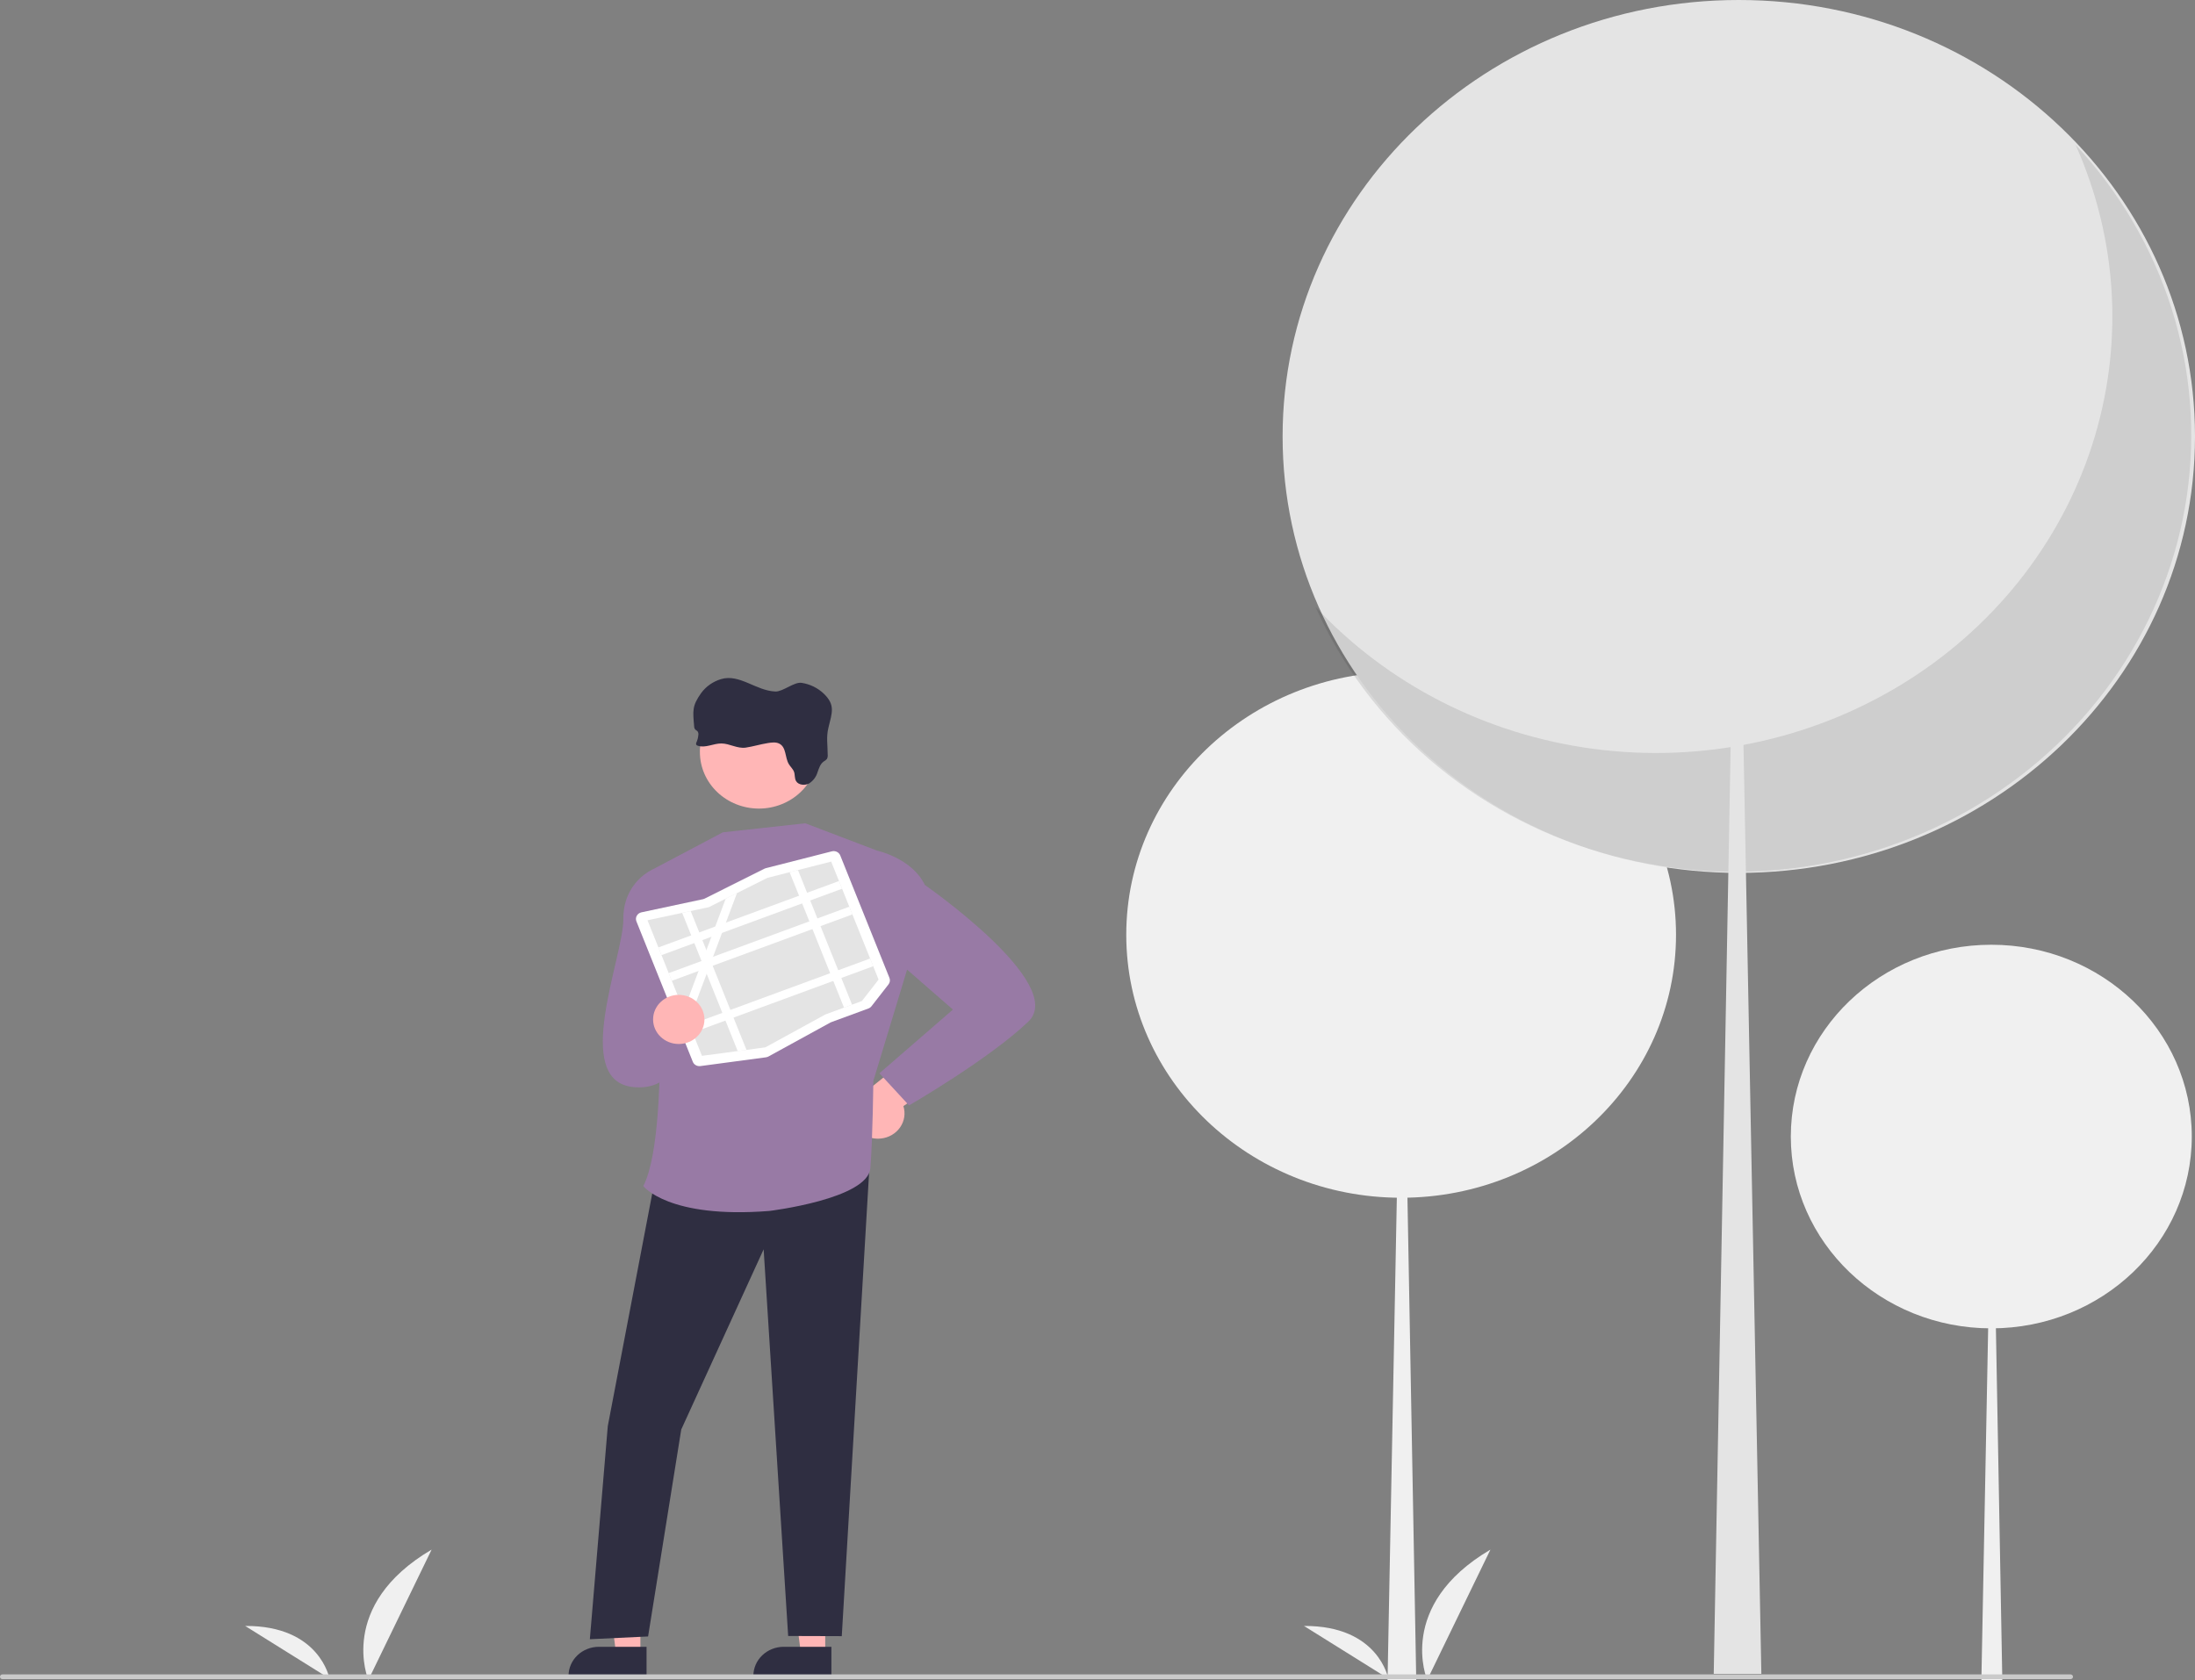 <svg width="222" height="170" viewBox="0 0 222 170" fill="none" xmlns="http://www.w3.org/2000/svg">
<rect x="0" y="0" width="222" height="170" fill="#808080" stroke="none"/>
<g clip-path="url(#clip0_591_3071)">
<path d="M37.257 169.956C37.257 169.956 34.059 162.422 43.653 156.772L37.257 169.956Z" fill="#F0F0F0"/>
<path d="M33.324 169.819C33.324 169.819 32.348 164.449 24.797 164.495L33.324 169.819Z" fill="#F0F0F0"/>
<path d="M144.345 169.956C144.345 169.956 141.146 162.422 150.741 156.772L144.345 169.956Z" fill="#F0F0F0"/>
<path d="M140.411 169.819C140.411 169.819 139.436 164.449 131.884 164.495L140.411 169.819Z" fill="#F0F0F0"/>
<path d="M141.71 121.175C157.064 121.175 169.511 109.263 169.511 94.57C169.511 79.876 157.064 67.964 141.71 67.964C126.356 67.964 113.909 79.876 113.909 94.57C113.909 109.263 126.356 121.175 141.71 121.175Z" fill="#F0F0F0"/>
<path d="M141.786 94.569H141.863L143.238 170H140.335L141.786 94.569Z" fill="#F0F0F0"/>
<path d="M201.398 134.388C212.597 134.388 221.675 125.7 221.675 114.983C221.675 104.266 212.597 95.578 201.398 95.578C190.199 95.578 181.121 104.266 181.121 114.983C181.121 125.7 190.199 134.388 201.398 134.388Z" fill="#F0F0F0"/>
<path d="M201.454 114.983H201.51L202.512 170H200.395L201.454 114.983Z" fill="#F0F0F0"/>
<path d="M89.113 115.18C89.501 115.138 89.875 115.014 90.208 114.818C90.541 114.622 90.826 114.359 91.041 114.046C91.256 113.734 91.397 113.38 91.454 113.01C91.511 112.64 91.482 112.262 91.37 111.904L99.078 106.583L94.461 104.905L87.849 110.215C87.233 110.435 86.722 110.864 86.413 111.421C86.105 111.977 86.021 112.623 86.177 113.235C86.332 113.847 86.717 114.383 87.258 114.741C87.8 115.1 88.46 115.256 89.113 115.18Z" fill="#FFB6B6"/>
<path d="M83.462 167.369L81.015 167.368L79.85 158.334H83.463L83.462 167.369Z" fill="#FFB6B6"/>
<path d="M84.086 169.639L76.195 169.639V169.544C76.195 168.764 76.518 168.016 77.094 167.465C77.67 166.914 78.451 166.604 79.266 166.604L84.086 166.604L84.086 169.639Z" fill="#2F2E41"/>
<path d="M64.767 167.369L62.32 167.368L61.156 158.334H64.768L64.767 167.369Z" fill="#FFB6B6"/>
<path d="M65.392 169.639L57.5 169.639V169.544C57.5 168.764 57.824 168.016 58.4 167.465C58.976 166.914 59.757 166.604 60.572 166.604L65.392 166.604L65.392 169.639Z" fill="#2F2E41"/>
<path d="M66.658 117.13L61.471 144.276L59.657 165.837L65.547 165.56L68.9 144.622L77.234 126.391L79.714 165.51L85.136 165.527L88.053 116.044L66.658 117.13Z" fill="#2F2E41"/>
<path d="M88.717 86.06L81.447 83.291L73.107 84.205L66.036 87.945C66.036 87.945 68.199 113.904 65.064 119.993C65.064 119.993 67.576 123.322 77.811 122.51C77.811 122.51 87.781 121.304 88.028 118.175C88.275 115.046 88.327 109.358 88.327 109.358L91.788 97.945L88.717 86.06Z" fill="#987AA5"/>
<path d="M68.878 88.445L66.036 87.945C66.036 87.945 63.012 89.214 63.044 92.995C63.075 96.776 57.701 109.452 64.13 109.984C70.558 110.515 68.878 100.995 68.878 100.995V88.445Z" fill="#987AA5"/>
<path d="M86.411 87.67L88.717 86.06C88.717 86.06 92.238 86.821 93.54 89.533C93.54 89.533 107.977 99.553 104.006 103.353C100.035 107.153 91.94 111.831 91.94 111.831L88.943 108.583L96.379 102.137L90.279 96.819L86.411 87.67Z" fill="#987AA5"/>
<path d="M82.725 76.094C82.724 77.609 82.094 79.061 80.975 80.131C79.856 81.201 78.338 81.803 76.756 81.803C75.174 81.803 73.656 81.201 72.537 80.131C71.418 79.061 70.788 77.609 70.787 76.094V75.875C70.849 74.381 71.519 72.969 72.656 71.944C73.792 70.918 75.304 70.359 76.866 70.388C78.428 70.416 79.916 71.03 81.011 72.097C82.105 73.164 82.719 74.599 82.72 76.094H82.725Z" fill="#FFB6B6"/>
<path d="M77.663 75.174C78.045 75.114 78.459 75.057 78.801 75.225C79.545 75.589 79.374 76.621 79.78 77.302C79.94 77.572 80.2 77.793 80.307 78.085C80.414 78.377 80.348 78.743 80.516 79.025C80.759 79.433 81.417 79.493 81.85 79.25C82.258 78.979 82.555 78.579 82.686 78.12C82.83 77.731 82.951 77.302 83.297 77.047C83.423 76.979 83.537 76.89 83.632 76.786C83.704 76.647 83.731 76.492 83.711 76.338C83.711 75.35 83.551 74.585 83.785 73.627C84.159 72.084 84.501 71.321 83.316 70.176C82.709 69.598 81.928 69.215 81.083 69.083C80.319 68.963 79.195 69.983 78.422 69.96C76.457 69.885 74.798 68.143 72.924 68.706C72.105 68.952 71.394 69.453 70.905 70.128C69.989 71.42 70.071 71.92 70.204 73.462C70.202 73.579 70.238 73.694 70.306 73.791C70.375 73.87 70.487 73.912 70.554 73.993C70.626 74.099 70.653 74.227 70.63 74.352C70.61 74.603 70.548 74.85 70.448 75.083C70.423 75.122 70.407 75.166 70.403 75.212C70.398 75.257 70.404 75.303 70.421 75.346C70.458 75.395 70.512 75.43 70.574 75.445C71.337 75.709 72.162 75.201 72.979 75.215C73.796 75.228 74.572 75.751 75.415 75.637C76.159 75.527 76.913 75.292 77.663 75.174Z" fill="#2F2E41"/>
<path d="M77.624 106.928C77.573 106.947 77.52 106.96 77.466 106.967L70.838 107.853C70.678 107.875 70.514 107.844 70.375 107.765C70.235 107.686 70.128 107.565 70.07 107.42L64.366 93.213C64.329 93.121 64.313 93.023 64.319 92.925C64.326 92.826 64.354 92.73 64.403 92.644C64.451 92.557 64.519 92.481 64.601 92.421C64.683 92.362 64.778 92.32 64.878 92.299L71.111 90.967C71.159 90.957 71.206 90.941 71.249 90.919L77.311 87.886C77.358 87.862 77.408 87.844 77.459 87.831L84.13 86.129C84.301 86.085 84.483 86.103 84.64 86.18C84.798 86.257 84.92 86.387 84.983 86.545L89.958 98.932C90.001 99.04 90.016 99.157 89.999 99.272C89.983 99.386 89.936 99.495 89.864 99.588L88.143 101.798C88.062 101.902 87.952 101.982 87.826 102.029L84.066 103.412C84.039 103.421 84.013 103.433 83.988 103.447L77.723 106.883C77.691 106.901 77.658 106.916 77.624 106.928Z" fill="white"/>
<path d="M80.707 88.023L79.86 88.239L77.615 88.812L77.611 88.813L74.537 90.351L73.397 90.922L73.396 90.922L71.683 91.779L71.636 91.789L69.856 92.169L68.996 92.353L65.488 93.102L70.995 106.816L74.611 106.333L75.497 106.215L77.386 105.962L77.408 105.959L83.479 102.63L87.173 101.271L88.859 99.104L84.065 87.166L80.707 88.023Z" fill="#E4E4E4"/>
<path d="M84.855 89.133L66.592 95.85L66.904 96.629L85.168 89.912L84.855 89.133Z" fill="white"/>
<path d="M85.897 91.729L67.634 98.446L67.947 99.225L86.21 92.508L85.897 91.729Z" fill="white"/>
<path d="M88.003 96.973L69.74 103.69L70.053 104.469L88.316 97.752L88.003 96.973Z" fill="white"/>
<path d="M80.707 88.023L86.175 101.638L85.361 101.938L79.86 88.239L80.707 88.023Z" fill="white"/>
<path d="M74.537 90.351L73.415 93.341L73.025 94.378L72.117 96.797L71.923 97.315L71.728 97.834L71.472 98.517L69.631 103.419L69.153 102.227L70.653 98.23L70.993 97.325L71.042 97.193L71.444 96.123L71.951 94.773L72.34 93.736L73.396 90.922L73.397 90.922L74.537 90.351Z" fill="white"/>
<path d="M69.856 92.169L75.497 106.215L74.61 106.334L68.996 92.353L69.856 92.169Z" fill="white"/>
<path d="M68.649 105.619C70.083 105.619 71.246 104.506 71.246 103.134C71.246 101.762 70.083 100.649 68.649 100.649C67.215 100.649 66.053 101.762 66.053 103.134C66.053 104.506 67.215 105.619 68.649 105.619Z" fill="#FFB6B6"/>
<path d="M175.861 88.31C201.343 88.31 222 68.541 222 44.155C222 19.769 201.343 0 175.861 0C150.379 0 129.721 19.769 129.721 44.155C129.721 68.541 150.379 88.31 175.861 88.31Z" fill="#E4E4E4"/>
<path opacity="0.1" d="M209.928 14.663C214.232 24.297 214.816 35.082 211.576 45.091C208.335 55.099 201.482 63.679 192.24 69.296C182.998 74.914 171.97 77.204 161.126 75.757C150.282 74.309 140.33 69.219 133.047 61.396C135.676 67.282 139.611 72.551 144.579 76.837C149.547 81.123 155.429 84.325 161.818 86.22C168.208 88.114 174.951 88.657 181.581 87.81C188.211 86.963 194.57 84.747 200.216 81.315C205.863 77.883 210.662 73.317 214.281 67.933C217.901 62.55 220.254 56.478 221.178 50.138C222.101 43.798 221.574 37.342 219.631 31.216C217.689 25.091 214.378 19.442 209.928 14.663Z" fill="black"/>
<path d="M175.734 44.155H175.607L173.325 169.343H178.142L175.734 44.155Z" fill="#E4E4E4"/>
<path d="M209.41 169.876H0.251C0.184 169.876 0.12 169.851 0.073 169.806C0.026 169.761 0 169.7 0 169.636C0 169.573 0.026 169.512 0.073 169.467C0.12 169.422 0.184 169.396 0.251 169.396H209.41C209.477 169.396 209.54 169.422 209.587 169.467C209.634 169.512 209.661 169.573 209.661 169.636C209.661 169.7 209.634 169.761 209.587 169.806C209.54 169.851 209.477 169.876 209.41 169.876Z" fill="#CACACA"/>
</g>
<defs>
<clipPath id="clip0_591_3071">
<rect width="222" height="170" fill="white"/>
</clipPath>
</defs>
</svg>

